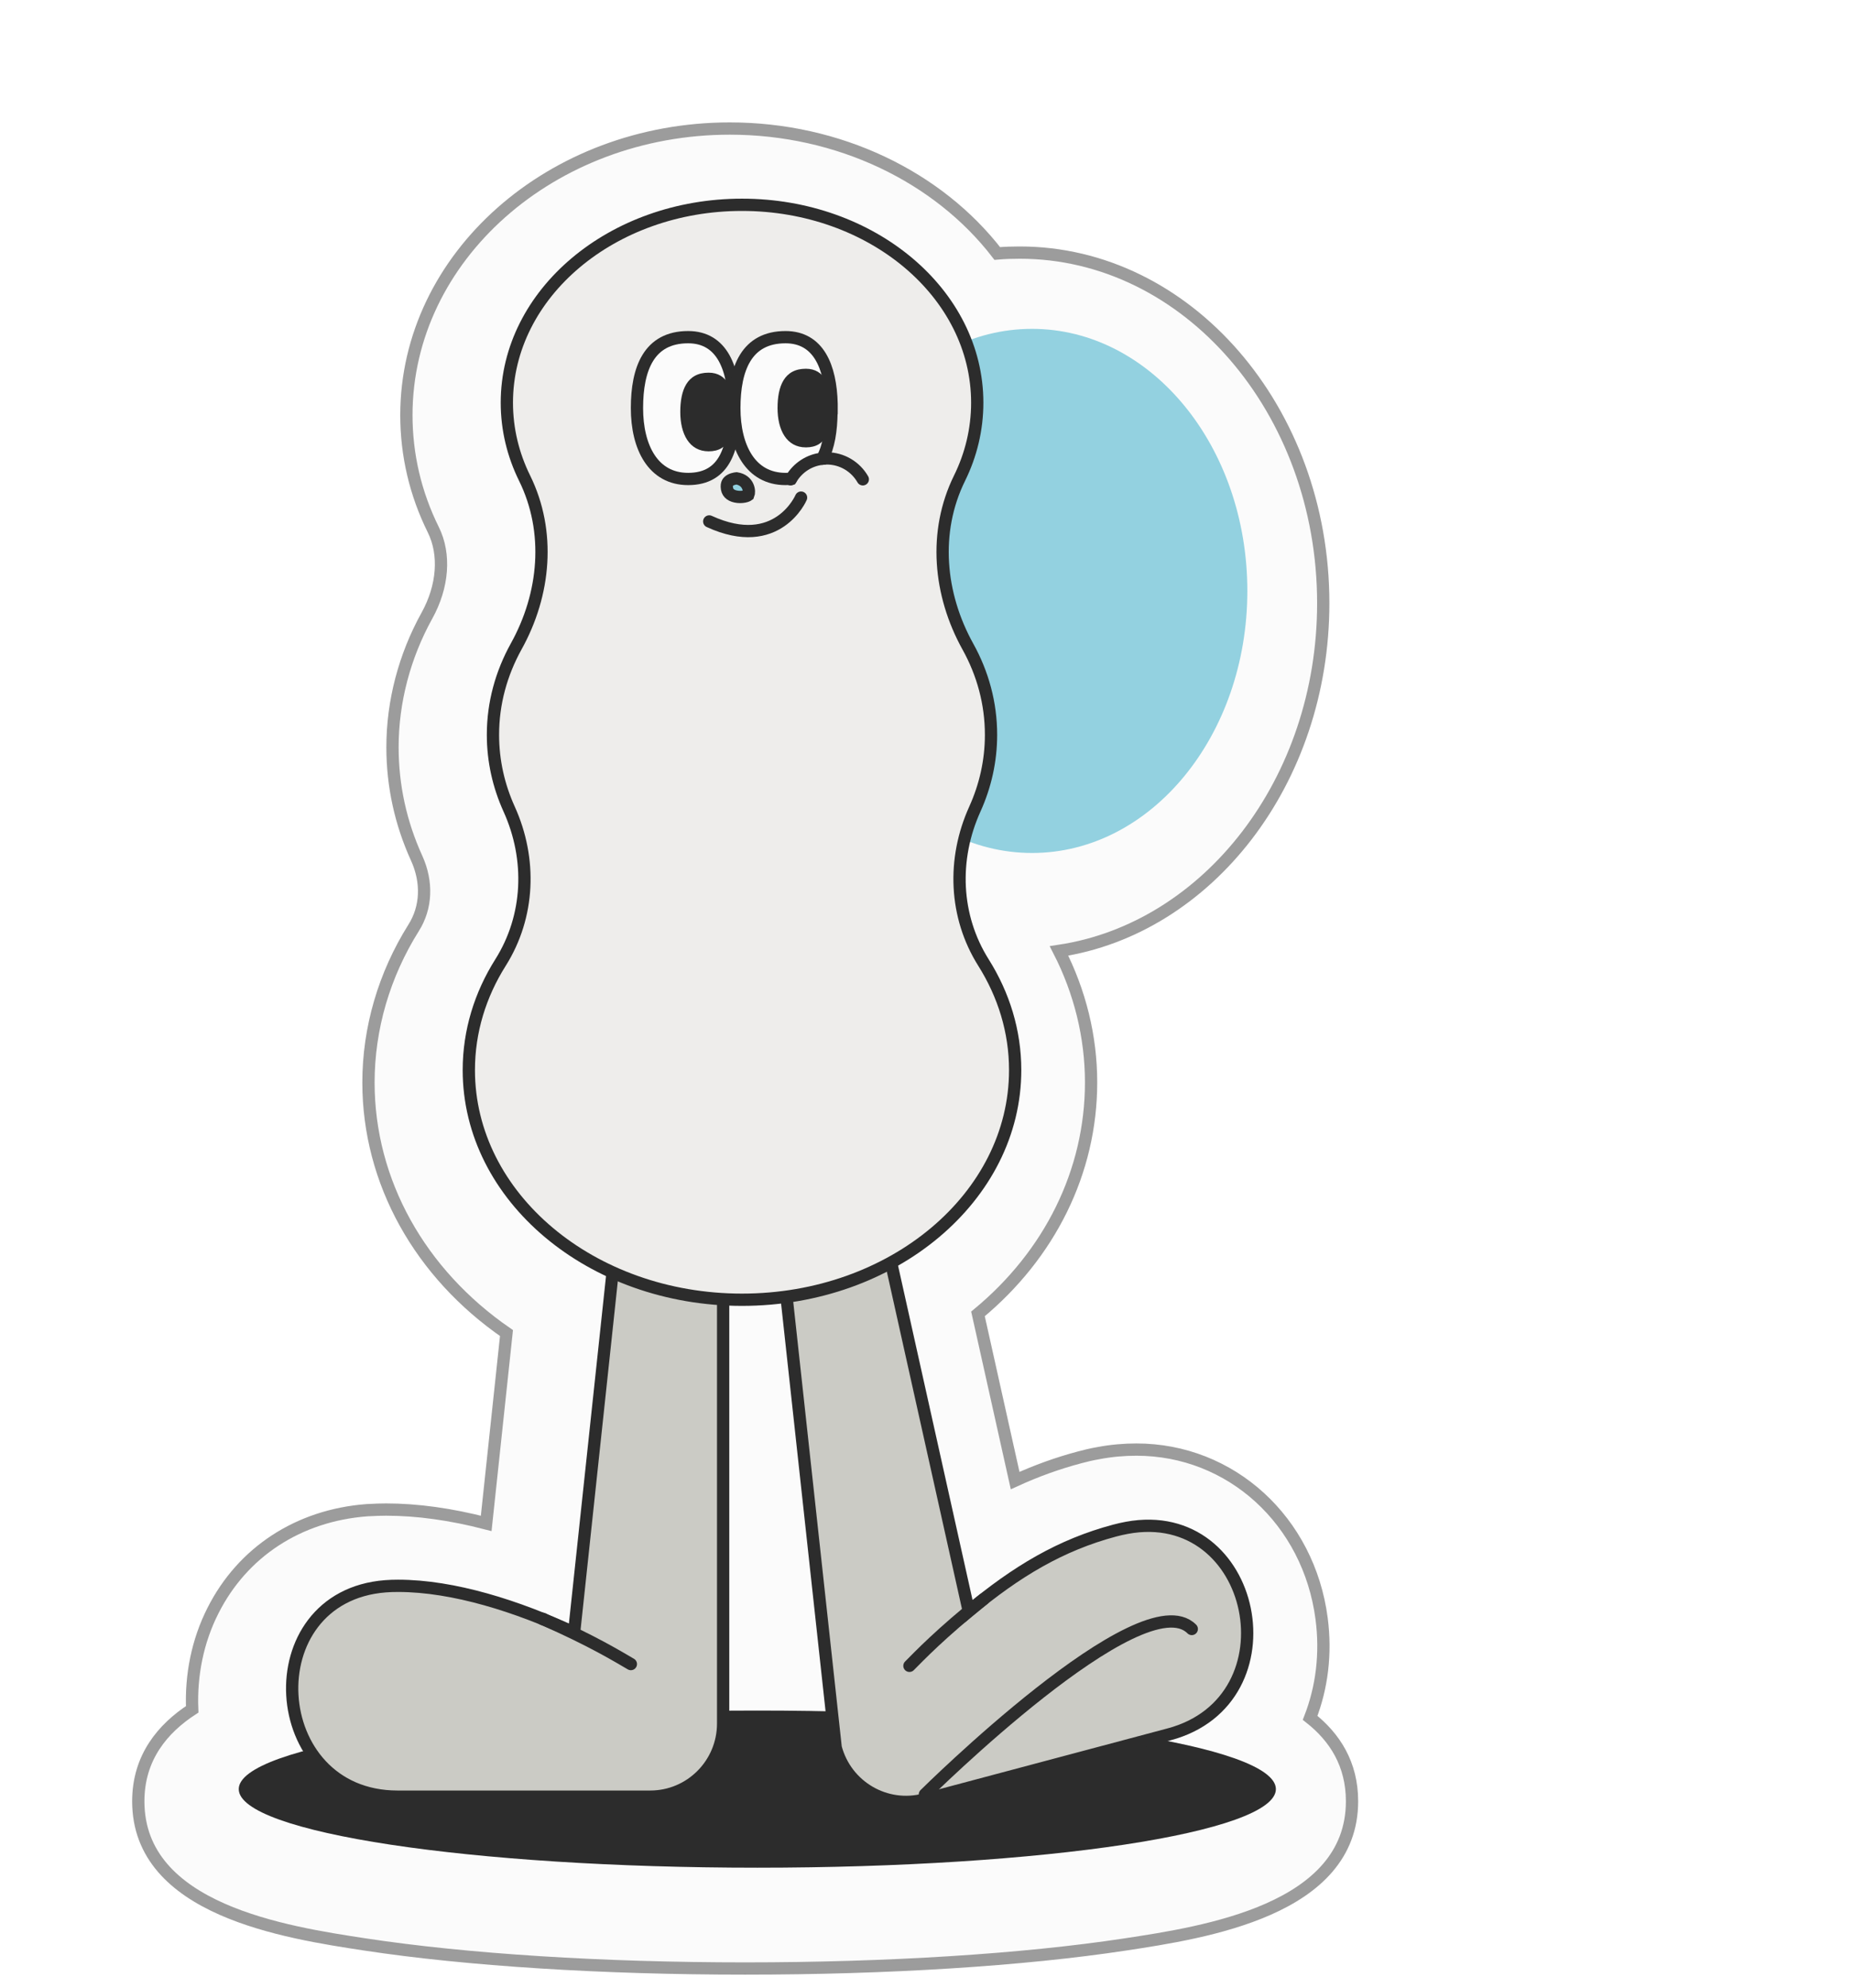 <svg width="151" height="162" viewBox="0 0 151 162" fill="none" xmlns="http://www.w3.org/2000/svg">
<g clip-path="url(#clip0_40000162_4698)" filter="url(#filter0_g_40000162_4698)">
<g filter="url(#filter1_d_40000162_4698)">
<path d="M61.713 159.404C50.071 159.404 39.084 158.71 30.757 157.447C24.298 156.464 12.269 154.643 12.269 145.778C12.269 142.189 14.281 139.835 16.662 138.284C16.545 135.507 17.102 132.711 18.351 130.249C20.758 125.47 25.322 122.485 30.882 122.061C30.945 122.061 30.999 122.061 31.062 122.052C31.556 122.025 32.005 122.007 32.455 122.007C34.997 122.007 37.728 122.386 40.62 123.134L42.273 107.624C35.23 102.772 31.026 95.305 31.026 87.207C31.026 82.798 32.302 78.433 34.709 74.6C35.751 72.95 35.841 70.885 34.952 68.928C33.649 66.07 32.984 63.022 32.984 59.883C32.984 56.186 33.955 52.48 35.787 49.17C37.108 46.789 37.306 44.174 36.308 42.163C34.853 39.224 34.116 36.076 34.116 32.821C34.125 19.943 45.947 9.474 60.474 9.474C69.349 9.474 77.443 13.396 82.267 19.655C82.878 19.601 83.489 19.583 84.1 19.583C97.737 19.583 108.831 32.397 108.831 48.151C108.831 62.652 99.435 74.664 87.298 76.485C89.014 79.831 89.912 83.501 89.912 87.198C89.912 94.476 86.543 101.23 80.695 106.064L83.723 119.645C85.439 118.86 87.181 118.229 88.987 117.751C89.445 117.625 89.948 117.507 90.514 117.408C91.556 117.21 92.589 117.12 93.604 117.12C101.312 117.12 107.654 122.909 108.697 130.89C109.074 133.775 108.715 136.526 107.762 138.979C109.784 140.575 111.176 142.757 111.176 145.778C111.176 154.643 99.147 156.464 92.688 157.447C84.361 158.71 73.365 159.404 61.722 159.404H61.713Z" fill="#FBFBFB"/>
<path d="M61.713 159.404C50.071 159.404 39.084 158.71 30.757 157.447C24.298 156.464 12.269 154.643 12.269 145.778C12.269 142.189 14.281 139.835 16.662 138.284C16.545 135.507 17.102 132.711 18.351 130.249C20.758 125.47 25.322 122.485 30.882 122.061C30.945 122.061 30.999 122.061 31.062 122.052C31.556 122.025 32.005 122.007 32.455 122.007C34.997 122.007 37.728 122.386 40.62 123.134L42.273 107.624C35.23 102.772 31.026 95.305 31.026 87.207C31.026 82.798 32.302 78.433 34.709 74.6C35.751 72.95 35.841 70.885 34.952 68.928C33.649 66.07 32.984 63.022 32.984 59.883C32.984 56.186 33.955 52.48 35.787 49.17C37.108 46.789 37.306 44.174 36.308 42.163C34.853 39.224 34.116 36.076 34.116 32.821C34.125 19.943 45.947 9.474 60.474 9.474C69.349 9.474 77.443 13.396 82.267 19.655C82.878 19.601 83.489 19.583 84.1 19.583C97.737 19.583 108.831 32.397 108.831 48.151C108.831 62.652 99.435 74.664 87.298 76.485C89.014 79.831 89.912 83.501 89.912 87.198C89.912 94.476 86.543 101.23 80.695 106.064L83.723 119.645C85.439 118.86 87.181 118.229 88.987 117.751C89.445 117.625 89.948 117.507 90.514 117.408C91.556 117.21 92.589 117.12 93.604 117.12C101.312 117.12 107.654 122.909 108.697 130.89C109.074 133.775 108.715 136.526 107.762 138.979C109.784 140.575 111.176 142.757 111.176 145.778C111.176 154.643 99.147 156.464 92.688 157.447C84.361 158.71 73.365 159.404 61.722 159.404H61.713Z" stroke="#9C9C9C" stroke-miterlimit="10"/>
</g>
<path d="M84.1 69.505C93.79 69.505 101.645 59.945 101.645 48.151C101.645 36.358 93.79 26.797 84.1 26.797C74.411 26.797 66.556 36.358 66.556 48.151C66.556 59.945 74.411 69.505 84.1 69.505Z" fill="#93D1E0"/>
<path d="M61.713 152.19C85.052 152.19 103.971 149.324 103.971 145.787C103.971 142.251 85.052 139.385 61.713 139.385C38.375 139.385 19.455 142.251 19.455 145.787C19.455 149.324 38.375 152.19 61.713 152.19Z" fill="#2C2C2C"/>
<path d="M58.928 80.3V140.44C58.928 143.731 56.269 146.401 52.99 146.401H32.392C21.602 146.401 20.659 130.078 31.421 129.258C31.754 129.231 32.095 129.222 32.445 129.222C36.964 129.222 42.174 130.89 46.783 133.036L52.416 80.309H58.928V80.3Z" fill="#CBCBC5" stroke="#2C2C2C" stroke-miterlimit="10"/>
<path d="M51.409 135.597C50.439 135.038 48.292 133.703 44.178 131.9L51.409 135.597Z" fill="#CBCBC5"/>
<path d="M51.409 135.597C50.439 135.038 48.292 133.703 44.178 131.9" stroke="#2C2C2C" stroke-miterlimit="10" stroke-linecap="round"/>
<path d="M61.713 83.853L68.1 142.397C68.945 145.58 72.188 147.474 75.359 146.626L95.266 141.324C105.696 138.546 102.435 122.53 91.825 124.496C91.493 124.559 91.161 124.632 90.828 124.722C86.462 125.885 82.851 128.022 78.943 131.287L68.001 82.175L61.704 83.853H61.713Z" fill="#CBCBC5" stroke="#2C2C2C" stroke-miterlimit="10"/>
<path d="M74.11 135.741C74.901 134.948 76.644 133.108 80.156 130.304L74.11 135.741Z" fill="#FBFBFB"/>
<path d="M74.11 135.741C74.901 134.948 76.644 133.108 80.156 130.304" stroke="#2C2C2C" stroke-miterlimit="10" stroke-linecap="round"/>
<path d="M75.368 146.22C75.368 146.22 93.074 128.663 97.117 132.739" stroke="#2C2C2C" stroke-miterlimit="10" stroke-linecap="round"/>
<path d="M82.725 87.198C82.725 97.533 72.754 105.91 60.465 105.91C48.175 105.91 38.204 97.533 38.204 87.198C38.204 84.033 39.138 81.048 40.782 78.442C43.163 74.664 43.333 70.001 41.492 65.934C40.638 64.05 40.171 62.012 40.171 59.874C40.171 57.295 40.854 54.861 42.067 52.669C44.429 48.422 44.897 43.327 42.749 38.962C41.815 37.068 41.303 34.985 41.303 32.812C41.303 23.911 49.882 16.688 60.465 16.688C71.047 16.688 79.635 23.911 79.635 32.812C79.635 34.994 79.123 37.077 78.189 38.971C76.042 43.336 76.509 48.431 78.872 52.687C80.084 54.87 80.758 57.304 80.758 59.874C80.758 62.012 80.291 64.05 79.438 65.934C77.596 70.001 77.767 74.664 80.147 78.442C81.791 81.057 82.725 84.033 82.725 87.198Z" fill="#EEEDEB" stroke="#2C2C2C" stroke-miterlimit="10"/>
<path d="M44.375 131.981C44.375 131.981 44.303 131.945 44.259 131.936L44.178 131.891C44.25 131.918 44.312 131.954 44.375 131.981Z" fill="#FBFBFB" stroke="#2C2C2C" stroke-miterlimit="10" stroke-linecap="round"/>
<path d="M59.831 33.252C59.831 36.438 59.118 39.03 56.075 39.03C53.221 39.03 51.906 36.447 51.906 33.252C51.906 30.056 52.873 27.474 56.075 27.474C58.864 27.474 59.831 30.056 59.831 33.252Z" fill="#FBFBFB" stroke="#2C2C2C" stroke-miterlimit="10"/>
<path d="M67.757 33.252C67.757 33.365 67.757 33.468 67.757 33.582C67.738 35.071 67.54 36.4 67.005 37.38C65.935 37.493 65.015 38.115 64.479 39.002C64.329 39.02 64.17 39.03 64.01 39.03C61.155 39.03 59.841 36.447 59.841 33.252C59.841 30.056 60.817 27.474 64.01 27.474C66.695 27.474 67.691 29.868 67.766 32.903C67.766 33.016 67.766 33.139 67.766 33.252H67.757Z" fill="#FBFBFB" stroke="#2C2C2C" stroke-miterlimit="10"/>
<path d="M59.831 33.572C59.831 35.344 59.436 36.777 57.746 36.777C56.159 36.777 55.436 35.344 55.436 33.572C55.436 31.8 55.971 30.367 57.746 30.367C59.295 30.367 59.831 31.8 59.831 33.572Z" fill="#2C2C2C"/>
<path d="M67.756 33.252C67.756 35.024 67.362 36.456 65.672 36.456C64.085 36.456 63.362 35.024 63.362 33.252C63.362 31.48 63.897 30.047 65.672 30.047C67.221 30.047 67.756 31.48 67.756 33.252Z" fill="#2C2C2C"/>
<path d="M60.022 38.978C60.527 39.061 60.79 39.326 60.92 39.599C61.064 39.902 61.042 40.202 60.984 40.339C60.972 40.348 60.919 40.391 60.78 40.433C60.602 40.486 60.366 40.512 60.127 40.487C59.63 40.436 59.311 40.211 59.244 39.83C59.199 39.575 59.243 39.428 59.29 39.343C59.34 39.252 59.424 39.176 59.541 39.114C59.659 39.052 59.792 39.015 59.902 38.994C59.951 38.985 59.993 38.981 60.022 38.978Z" fill="#93D1E0" stroke="#2C2C2C"/>
<path d="M65.278 40.547C65.278 40.547 63.362 45.044 57.794 42.489" stroke="#2C2C2C" stroke-miterlimit="10" stroke-linecap="round"/>
<path d="M66.995 37.38C67.117 37.361 67.249 37.352 67.371 37.352C68.629 37.352 69.728 38.04 70.31 39.058" stroke="#2C2C2C" stroke-miterlimit="10" stroke-linecap="round"/>
<path d="M64.47 39.002L64.432 39.059" stroke="#2C2C2C" stroke-miterlimit="10" stroke-linecap="round"/>
</g>
<defs>
<filter id="filter0_g_40000162_4698" x="-0.4" y="-0.4" width="151.8" height="162.8" filterUnits="userSpaceOnUse" color-interpolation-filters="sRGB">
<feFlood flood-opacity="0" result="BackgroundImageFix"/>
<feBlend mode="normal" in="SourceGraphic" in2="BackgroundImageFix" result="shape"/>
<feTurbulence type="fractalNoise" baseFrequency="0.667 0.667" numOctaves="3" seed="7043" />
<feDisplacementMap in="shape" scale="0.8" xChannelSelector="R" yChannelSelector="G" result="displacedImage" width="100%" height="100%" />
<feMerge result="effect1_texture_40000162_4698">
<feMergeNode in="displacedImage"/>
</feMerge>
</filter>
<filter id="filter1_d_40000162_4698" x="8.769" y="7.974" width="103.907" height="154.931" filterUnits="userSpaceOnUse" color-interpolation-filters="sRGB">
<feFlood flood-opacity="0" result="BackgroundImageFix"/>
<feColorMatrix in="SourceAlpha" type="matrix" values="0 0 0 0 0 0 0 0 0 0 0 0 0 0 0 0 0 0 127 0" result="hardAlpha"/>
<feOffset dx="-1" dy="1"/>
<feGaussianBlur stdDeviation="1"/>
<feComposite in2="hardAlpha" operator="out"/>
<feColorMatrix type="matrix" values="0 0 0 0 0 0 0 0 0 0 0 0 0 0 0 0 0 0 0.25 0"/>
<feBlend mode="normal" in2="BackgroundImageFix" result="effect1_dropShadow_40000162_4698"/>
<feBlend mode="normal" in="SourceGraphic" in2="effect1_dropShadow_40000162_4698" result="shape"/>
</filter>
<clipPath id="clip0_40000162_4698">
<rect width="151" height="162" fill="white"/>
</clipPath>
</defs>
</svg>
